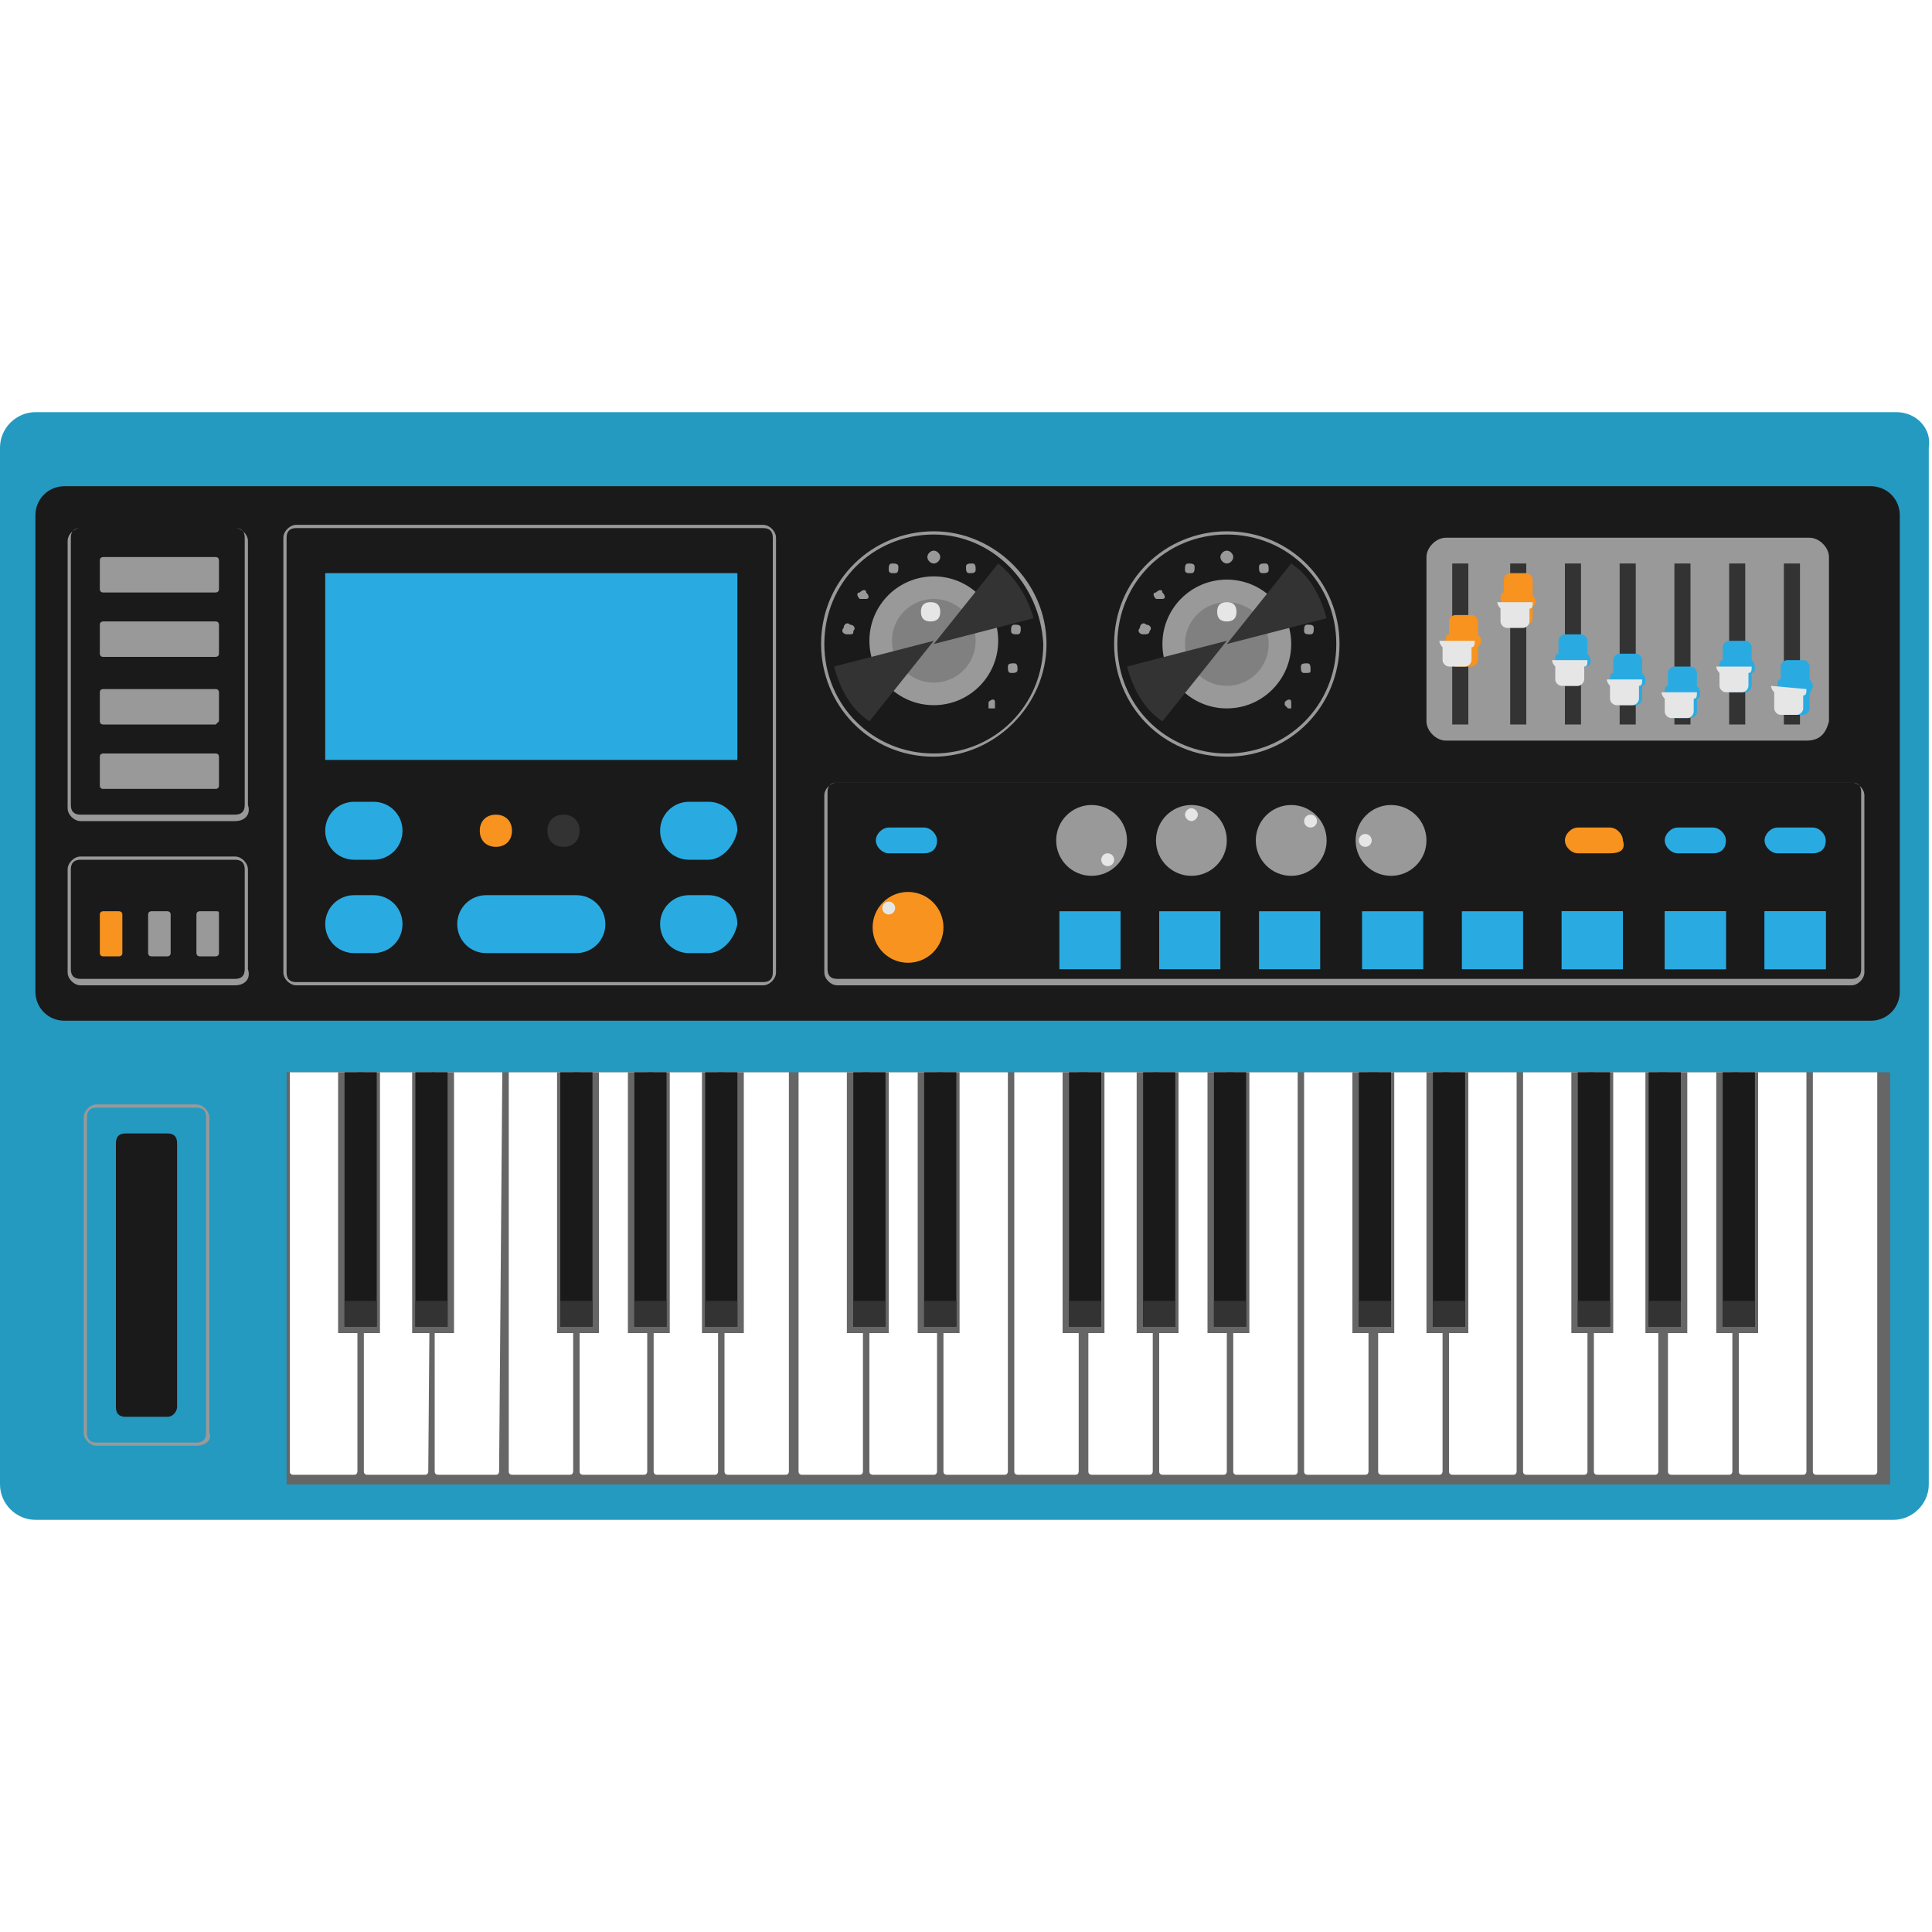 <svg enable-background="new 0 0 60 60" height="60" viewBox="0 0 60 60" width="60" xmlns="http://www.w3.org/2000/svg"><path d="m58.9 12.8h-57.8c-.6 0-1.1.5-1.1 1.1v32.2c0 .6.5 1.1 1.1 1.1h57.7c.6 0 1.1-.5 1.1-1.1v-32.2c.1-.6-.4-1.1-1-1.1z" fill="#249ac1"/><path d="m58.1 31.7h-56.1c-.5 0-.9-.4-.9-.9v-14.8c0-.5.4-.9.9-.9h56.1c.5 0 .9.4.9.9v14.8c0 .5-.4.9-.9.9z" fill="#1a1a1a"/><path d="m3.8 28.4v1.2c0 .1-.1.1-.1.1h-.5c-.1 0-.1-.1-.1-.1v-1.2c0-.1.1-.1.1-.1h.5s.1 0 .1.1z" fill="#f7931e"/><path d="m5.3 28.4v1.2c0 .1-.1.1-.1.1h-.5c-.1 0-.1-.1-.1-.1v-1.2c0-.1.1-.1.1-.1h.5s.1 0 .1.1z" fill="#999"/><path d="m6.8 28.4v1.2c0 .1-.1.1-.1.1h-.5c-.1 0-.1-.1-.1-.1v-1.2c0-.1.1-.1.1-.1h.5c.1 0 .1 0 .1.1z" fill="#999"/><path d="m6.7 20.4h-3.5c-.1 0-.1-.1-.1-.1v-.9c0-.1.1-.1.1-.1h3.5c.1 0 .1.1.1.1v.9c0 .1-.1.1-.1.1z" fill="#999"/><path d="m6.7 22.5h-3.5c-.1 0-.1-.1-.1-.1v-.9c0-.1.1-.1.1-.1h3.5c.1 0 .1.1.1.1v.9z" fill="#999"/><path d="m6.7 18.4h-3.5c-.1 0-.1-.1-.1-.1v-.9c0-.1.1-.1.1-.1h3.5c.1 0 .1.1.1.1v.9c0 .1-.1.1-.1.1z" fill="#999"/><path d="m7.3 25.5h-4.8c-.2 0-.4-.2-.4-.4v-8.3c0-.2.2-.4.4-.4h4.8c.2 0 .4.2.4.4v8.2c.1.3-.1.5-.4.5zm-4.8-9.1c-.2 0-.3.1-.3.3v8.3c0 .2.1.3.3.3h4.8c.2 0 .3-.1.3-.3v-8.3c0-.2-.1-.3-.3-.3z" fill="#999"/><path d="m6.7 24.5h-3.5c-.1 0-.1-.1-.1-.1v-.9c0-.1.1-.1.1-.1h3.5c.1 0 .1.1.1.1v.9c0 .1-.1.1-.1.1z" fill="#999"/><circle cx="28.2" cy="28.8" fill="#f7931e" r="1.1"/><circle cx="27.6" cy="28.2" fill="#e6e6e6" r=".2"/><circle cx="33.9" cy="26.1" fill="#999" r="1.1"/><circle cx="34.4" cy="26.7" fill="#e6e6e6" r=".2"/><circle cx="37" cy="26.1" fill="#999" r="1.1"/><path d="m37.2 25.3c0 .1-.1.2-.2.2s-.2-.1-.2-.2.1-.2.2-.2.2.1.2.2z" fill="#e6e6e6"/><circle cx="40.1" cy="26.1" fill="#999" r="1.1"/><circle cx="40.7" cy="25.5" fill="#e6e6e6" r=".2"/><circle cx="43.2" cy="26.1" fill="#999" r="1.1"/><circle cx="42.4" cy="26.1" fill="#e6e6e6" r=".2"/><path d="m10.1 17.8h12.8v5.8h-12.8z" fill="#29abe2"/><path d="m29 23.5c-2 0-3.5-1.6-3.5-3.5 0-2 1.6-3.5 3.5-3.5s3.5 1.6 3.5 3.5-1.6 3.5-3.5 3.5zm0-6.9c-1.9 0-3.4 1.5-3.4 3.4s1.5 3.4 3.4 3.4 3.4-1.5 3.4-3.4c-.1-1.9-1.6-3.4-3.4-3.4z" fill="#999"/><path d="m27.1 22h-.1v-.1-.1c.1-.1.2-.1.2 0v.1.1s0 0-.1 0z" fill="#999"/><path d="m26.3 20.8c0-.1 0-.2.1-.2s.2 0 .2.1 0 .2-.1.2 0 0-.1 0-.1 0-.1-.1zm5.1.1c-.1 0-.1-.1-.1-.2s.1-.1.2-.1.1.1.1.2-.1.1-.2.1zm-5.1-1.2c-.1 0-.2-.1-.1-.2 0-.1.1-.2.2-.1.1 0 .2.1.1.2 0 .1 0 .1-.2.1.1 0 .1 0 0 0zm5.1-.1c0-.1 0-.2.1-.2s.2 0 .2.1 0 .2-.1.2-.2 0-.2-.1zm-4.7-1c-.1-.1-.1-.2 0-.2.1-.1.2-.1.2 0 .1.1.1.2 0 .2s0 0-.2 0c.1 0 .1 0 0 0zm4.2-.1c-.1-.1 0-.2 0-.2.1-.1.2 0 .2 0 .1.1 0 .2 0 .2h-.1c0 .1 0 .1-.1 0zm-3.3-.8c0-.1 0-.2.1-.2s.2 0 .2.1 0 .2-.1.2h-.1s-.1 0-.1-.1zm2.5.1c-.1 0-.1-.1-.1-.2s.1-.1.2-.1.1.1.1.2-.1.1-.2.1zm-1.3-.5c0-.1.1-.2.2-.2s.2.1.2.2-.1.2-.2.2-.2-.1-.2-.2z" fill="#999"/><path d="m30.8 22h-.1v-.1-.1c.1-.1.2-.1.2 0v.1.1s0 0-.1 0z" fill="#999"/><ellipse cx="29" cy="19.9" fill="#999" rx="2" ry="2"/><ellipse cx="29" cy="19.9" fill="#808080" rx="1.3" ry="1.3"/><path d="m29.2 19c0 .2-.1.3-.3.3s-.3-.1-.3-.3.1-.3.3-.3.3.1.3.3z" fill="#e6e6e6"/><path d="m31 17.5-2 2.5 3.1-.8c-.2-.7-.6-1.3-1.1-1.7z" fill="#333"/><path d="m25.9 20.7c.2.7.5 1.3 1.1 1.7l2-2.5z" fill="#333"/><path d="m38.1 23.5c-2 0-3.5-1.6-3.5-3.5 0-2 1.6-3.5 3.5-3.5 2 0 3.5 1.6 3.5 3.5s-1.5 3.5-3.5 3.5zm0-6.9c-1.9 0-3.4 1.5-3.4 3.4s1.5 3.4 3.4 3.4 3.4-1.5 3.4-3.4-1.5-3.4-3.4-3.4z" fill="#999"/><path d="m36.3 22-.1-.1v-.1c.1-.1.2-.1.2 0v.1.1c-.1 0-.1 0-.1 0z" fill="#999"/><path d="m35.5 20.8c0-.1 0-.2.1-.2s.2 0 .2.1 0 .2-.1.2 0 0-.1 0-.1 0-.1-.1zm5 .1c-.1 0-.1-.1-.1-.2s.1-.1.2-.1.1.1.1.2 0 .1-.2.1c.1 0 .1 0 0 0zm-5-1.2c-.1 0-.2-.1-.1-.2 0-.1.1-.2.2-.1.1 0 .2.1.1.2 0 .1-.1.1-.2.1zm5-.1c0-.1 0-.2.1-.2s.2 0 .2.1 0 .2-.1.2-.2 0-.2-.1zm-4.6-1c-.1-.1-.1-.2 0-.2.1-.1.2-.1.2 0 .1.1.1.2 0 .2s-.1 0-.2 0zm4.2-.1c-.1-.1 0-.2 0-.2.1-.1.2 0 .2 0 .1.1 0 .2 0 .2h-.1c0 .1-.1.1-.1 0zm-3.3-.8c0-.1 0-.2.1-.2s.2 0 .2.1 0 .2-.1.2h-.1s-.1 0-.1-.1zm2.4.1c-.1 0-.1-.1-.1-.2s.1-.1.2-.1.1.1.1.2-.1.1-.2.1zm-1.3-.5c0-.1.1-.2.2-.2s.2.1.2.2-.1.2-.2.2-.2-.1-.2-.2z" fill="#999"/><path d="m40 22-.1-.1v-.1c.1-.1.2-.1.2 0v.1.1c-.1 0-.1 0-.1 0z" fill="#999"/><circle cx="38.1" cy="20" fill="#999" r="2"/><ellipse cx="38.1" cy="20" fill="#808080" rx="1.3" ry="1.3"/><path d="m38.4 19c0 .2-.1.3-.3.3s-.3-.1-.3-.3.1-.3.3-.3.3.1.3.3z" fill="#e6e6e6"/><path d="m40.1 17.5-2 2.5 3.1-.8c-.2-.7-.5-1.3-1.1-1.7z" fill="#333"/><path d="m35 20.7c.2.7.5 1.3 1.1 1.7l2-2.5z" fill="#333"/><path d="m11.6 26.7h-.6c-.5 0-.9-.4-.9-.9s.4-.9.9-.9h.6c.5 0 .9.4.9.9s-.4.9-.9.9z" fill="#29abe2"/><path d="m22 26.7h-.6c-.5 0-.9-.4-.9-.9s.4-.9.9-.9h.6c.5 0 .9.4.9.9-.1.5-.5.9-.9.9z" fill="#29abe2"/><path d="m11.6 29.6h-.6c-.5 0-.9-.4-.9-.9s.4-.9.9-.9h.6c.5 0 .9.4.9.9s-.4.9-.9.9z" fill="#29abe2"/><path d="m17.9 29.6h-2.8c-.5 0-.9-.4-.9-.9s.4-.9.9-.9h2.8c.5 0 .9.4.9.9s-.4.9-.9.9z" fill="#29abe2"/><path d="m22 29.6h-.6c-.5 0-.9-.4-.9-.9s.4-.9.9-.9h.6c.5 0 .9.4.9.9-.1.5-.5.9-.9.9z" fill="#29abe2"/><path d="m32.9 28.3h1.9v1.8h-1.9z" fill="#29abe2"/><path d="m36 28.3h1.9v1.8h-1.9z" fill="#29abe2"/><path d="m39.1 28.3h1.9v1.8h-1.9z" fill="#29abe2"/><path d="m42.3 28.3h1.9v1.8h-1.9z" fill="#29abe2"/><path d="m45.4 28.3h1.9v1.8h-1.9z" fill="#29abe2"/><path d="m48.5 28.3h1.9v1.8h-1.9z" fill="#29abe2"/><path d="m51.7 28.3h1.9v1.8h-1.9z" fill="#29abe2"/><path d="m54.8 28.3h1.9v1.8h-1.9z" fill="#29abe2"/><path d="m56.1 23h-11.2c-.3 0-.6-.3-.6-.6v-5.1c0-.3.3-.6.6-.6h11.3c.3 0 .6.3.6.6v5.1c-.1.4-.3.6-.7.6z" fill="#999"/><path d="m45.1 17.5h.5v5h-.5z" fill="#333"/><path d="m46 19.9c0-.1-.1-.2-.1-.2v-.4c0-.1-.1-.2-.2-.2h-.5c-.1 0-.2.1-.2.2v.4c-.1 0-.1.1-.1.2s.1.2.1.2v.4c0 .1.1.2.2.2h.5c.1 0 .2-.1.2-.2v-.4s.1-.1.1-.2z" fill="#f7931e"/><path d="m44.7 19.9c0 .1.1.2.1.2v.4c0 .1.1.2.2.2h.5c.1 0 .2-.1.2-.2v-.4c.1 0 .1-.1.1-.2z" fill="#e6e6e6"/><path d="m46.9 17.5h.5v5h-.5z" fill="#333"/><path d="m47.7 18.7c0-.1-.1-.2-.1-.2v-.5c0-.1-.1-.2-.2-.2h-.5c-.1 0-.2.1-.2.2v.4c-.1 0-.1.1-.1.2s.1.2.1.2v.4c0 .1.1.2.2.2h.5c.1 0 .2-.1.2-.2v-.4c.1 0 .1-.1.1-.1z" fill="#f7931e"/><path d="m46.5 18.7c0 .1.1.2.1.2v.4c0 .1.1.2.2.2h.5c.1 0 .2-.1.2-.2v-.4c.1 0 .1-.1.1-.2z" fill="#e6e6e6"/><path d="m48.6 17.5h.5v5h-.5z" fill="#333"/><path d="m49.4 20.5c0-.1-.1-.2-.1-.2v-.4c0-.1-.1-.2-.2-.2h-.5c-.1 0-.2.1-.2.2v.4c-.1 0-.1.1-.1.2s.1.2.1.2v.4c0 .1.1.2.2.2h.4c.1 0 .2-.1.2-.2v-.4c.2 0 .2-.1.2-.2z" fill="#29abe2"/><path d="m48.2 20.5c0 .1.1.2.1.2v.4c0 .1.1.2.2.2h.5c.1 0 .2-.1.2-.2v-.4c.1 0 .1-.1.1-.2z" fill="#e6e6e6"/><path d="m50.3 17.5h.5v5h-.5z" fill="#333"/><path d="m51.1 21.1c0-.1-.1-.2-.1-.2v-.4c0-.1-.1-.2-.2-.2h-.5c-.1 0-.2.1-.2.2v.4c-.1 0-.1.1-.1.2s.1.2.1.2v.4c0 .1.1.2.2.2h.5c.1 0 .2-.1.2-.2v-.4c.1 0 .1-.1.1-.2z" fill="#29abe2"/><path d="m49.9 21.1c0 .1.1.2.1.2v.4c0 .1.1.2.2.2h.5c.1 0 .2-.1.2-.2v-.4c.1 0 .1-.1.1-.2z" fill="#e6e6e6"/><path d="m52 17.5h.5v5h-.5z" fill="#333"/><path d="m52.8 21.5c0-.1-.1-.2-.1-.2v-.4c0-.1-.1-.2-.2-.2h-.5c-.1 0-.2.1-.2.2v.4c-.1 0-.1.1-.1.2s.1.2.1.2v.4c0 .1.1.2.2.2h.5c.1 0 .2-.1.2-.2v-.4c.1 0 .1-.1.1-.2z" fill="#29abe2"/><path d="m51.6 21.5c0 .1.1.2.1.2v.4c0 .1.1.2.2.2h.5c.1 0 .2-.1.2-.2v-.4c.1 0 .1-.1.1-.2z" fill="#e6e6e6"/><path d="m53.7 17.5h.5v5h-.5z" fill="#333"/><path d="m54.5 20.7c0-.1-.1-.2-.1-.2v-.4c0-.1-.1-.2-.2-.2h-.5c-.1 0-.2.1-.2.2v.4c-.1 0-.1.1-.1.2s.1.2.1.2v.4c0 .1.1.2.2.2h.5c.1 0 .2-.1.2-.2v-.4c.1 0 .1-.1.1-.2z" fill="#29abe2"/><path d="m53.3 20.7c0 .1.1.2.1.2v.4c0 .1.1.2.2.2h.5c.1 0 .2-.1.2-.2v-.4c.1 0 .1-.1.1-.2z" fill="#e6e6e6"/><path d="m55.4 17.5h.5v5h-.5z" fill="#333"/><path d="m56.3 21.3c0-.1-.1-.2-.1-.2v-.4c0-.1-.1-.2-.2-.2h-.5c-.1 0-.2.1-.2.2v.4c-.1 0-.1.1-.1.2s.1.2.1.2v.5c0 .1.1.2.2.2h.5c.1 0 .2-.1.2-.2v-.4c0-.1.1-.2.1-.3z" fill="#29abe2"/><path d="m55 21.3c0 .1.1.2.1.2v.5c0 .1.1.2.2.2h.5c.1 0 .2-.1.2-.2v-.4c.1 0 .1-.1.1-.2z" fill="#e6e6e6"/><path d="m23.7 30.6h-14.5c-.2 0-.4-.2-.4-.4v-13.5c0-.2.2-.4.4-.4h14.5c.2 0 .4.2.4.4v13.5c0 .2-.2.4-.4.4zm-14.5-14.2c-.2 0-.3.1-.3.3v13.5c0 .2.1.3.3.3h14.5c.2 0 .3-.1.3-.3v-13.5c0-.2-.1-.3-.3-.3z" fill="#999"/><path d="m7.3 30.6h-4.8c-.2 0-.4-.2-.4-.4v-3.2c0-.2.2-.4.4-.4h4.8c.2 0 .4.2.4.4v3.1c.1.3-.1.5-.4.5zm-4.8-3.9c-.2 0-.3.1-.3.3v3.1c0 .2.1.3.3.3h4.8c.2 0 .3-.1.3-.3v-3.1c0-.2-.1-.3-.3-.3z" fill="#999"/><path d="m6.1 44.9h-3.1c-.2 0-.4-.2-.4-.4v-9.8c0-.2.2-.4.4-.4h3.1c.2 0 .4.2.4.4v9.8c.1.2-.1.4-.4.4zm-3.1-10.5c-.2 0-.3.1-.3.3v9.8c0 .2.1.3.3.3h3.1c.2 0 .3-.1.3-.3v-9.8c0-.2-.1-.3-.3-.3z" fill="#999"/><path d="m57.5 30.6h-31.5c-.2 0-.4-.2-.4-.4v-5.5c0-.2.2-.4.4-.4h31.5c.2 0 .4.2.4.4v5.5c0 .2-.2.4-.4.4zm-31.5-6.3c-.2 0-.3.1-.3.3v5.5c0 .2.1.3.3.3h31.5c.2 0 .3-.1.3-.3v-5.5c0-.2-.1-.3-.3-.3z" fill="#999"/><path d="m48.5 28.3h1.9v1.8h-1.9z" fill="#29abe2"/><path d="m51.7 28.3h1.9v1.8h-1.9z" fill="#29abe2"/><path d="m54.8 28.3h1.9v1.8h-1.9z" fill="#29abe2"/><path d="m50 26.5h-1c-.2 0-.4-.2-.4-.4s.2-.4.4-.4h1c.2 0 .4.2.4.4.1.3-.1.4-.4.4z" fill="#f7931e"/><path d="m28.7 26.5h-1.1c-.2 0-.4-.2-.4-.4s.2-.4.4-.4h1.1c.2 0 .4.2.4.4 0 .3-.2.4-.4.4z" fill="#29abe2"/><path d="m53.2 26.5h-1.1c-.2 0-.4-.2-.4-.4s.2-.4.4-.4h1.1c.2 0 .4.2.4.4 0 .3-.2.4-.4.4z" fill="#29abe2"/><path d="m56.3 26.5h-1.1c-.2 0-.4-.2-.4-.4s.2-.4.4-.4h1.1c.2 0 .4.2.4.4 0 .3-.2.4-.4.4z" fill="#29abe2"/><path d="m8.9 33.3h49.8v12.8h-49.8z" fill="#666"/><g fill="#fff"><path d="m11.1 33.3h-2.1v12.4c0 .1.1.1.1.1h1.9c.1 0 .1-.1.1-.1z"/><path d="m13.4 33.3h-2.1v12.4c0 .1.1.1.1.1h1.8c.1 0 .1-.1.1-.1z"/><path d="m15.6 33.3h-2.1v12.4c0 .1.1.1.1.1h1.8c.1 0 .1-.1.1-.1z"/><path d="m17.9 33.3h-2.1v12.4c0 .1.1.1.1.1h1.8c.1 0 .1-.1.1-.1v-12.4z"/><path d="m20.1 33.3h-2.1v12.4c0 .1.1.1.1.1h1.9c.1 0 .1-.1.1-.1z"/><path d="m22.4 33.3h-2.1v12.4c0 .1.1.1.1.1h1.8c.1 0 .1-.1.1-.1v-12.4z"/><path d="m24.6 33.3h-2.1v12.4c0 .1.1.1.1.1h1.8c.1 0 .1-.1.1-.1v-12.4z"/><path d="m26.9 33.3h-2.1v12.4c0 .1.1.1.1.1h1.8c.1 0 .1-.1.1-.1v-12.4z"/><path d="m29.1 33.3h-2.1v12.4c0 .1.1.1.1.1h1.9c.1 0 .1-.1.1-.1z"/><path d="m31.4 33.3h-2.1v12.4c0 .1.1.1.1.1h1.8c.1 0 .1-.1.1-.1v-12.4z"/><path d="m33.6 33.3h-2.1v12.4c0 .1.1.1.1.1h1.8c.1 0 .1-.1.1-.1v-12.4z"/><path d="m35.9 33.3h-2.1v12.4c0 .1.1.1.1.1h1.8c.1 0 .1-.1.1-.1v-12.4z"/><path d="m38.1 33.3h-2.1v12.4c0 .1.1.1.1.1h1.9c.1 0 .1-.1.1-.1z"/><path d="m40.4 33.3h-2.1v12.4c0 .1.1.1.1.1h1.8c.1 0 .1-.1.1-.1v-12.4z"/><path d="m42.6 33.3h-2.1v12.4c0 .1.1.1.1.1h1.8c.1 0 .1-.1.1-.1v-12.4z"/><path d="m44.9 33.3h-2.1v12.4c0 .1.1.1.1.1h1.8c.1 0 .1-.1.1-.1v-12.4z"/><path d="m47.1 33.3h-2.1v12.4c0 .1.1.1.1.1h1.9c.1 0 .1-.1.1-.1z"/><path d="m49.4 33.3h-2.1v12.4c0 .1.1.1.1.1h1.8c.1 0 .1-.1.1-.1v-12.4z"/><path d="m51.6 33.3h-2.1v12.4c0 .1.1.1.1.1h1.8c.1 0 .1-.1.1-.1v-12.4z"/><path d="m53.9 33.3h-2.1v12.4c0 .1.1.1.1.1h1.8c.1 0 .1-.1.1-.1v-12.4z"/><path d="m56.1 33.3h-2.1v12.4c0 .1.1.1.1.1h1.9c.1 0 .1-.1.1-.1z"/><path d="m58.4 33.3h-2.1v12.4c0 .1.1.1.1.1h1.8c.1 0 .1-.1.1-.1v-12.4z"/></g><path d="m10.5 33.3h1.3v8.1h-1.3z" fill="#666"/><path d="m10.7 33.3h1v7.9h-1z" fill="#1a1a1a"/><path d="m10.7 40.4h1v.8h-1z" fill="#333"/><path d="m12.8 33.3h1.3v8.1h-1.3z" fill="#666"/><path d="m12.9 33.3h1v7.9h-1z" fill="#1a1a1a"/><path d="m12.9 40.4h1v.8h-1z" fill="#333"/><path d="m17.3 33.3h1.3v8.1h-1.3z" fill="#666"/><path d="m17.4 33.3h1v7.9h-1z" fill="#1a1a1a"/><path d="m17.4 40.4h1v.8h-1z" fill="#333"/><path d="m19.5 33.3h1.3v8.1h-1.3z" fill="#666"/><path d="m19.7 33.3h1v7.9h-1z" fill="#1a1a1a"/><path d="m19.7 40.4h1v.8h-1z" fill="#333"/><path d="m21.8 33.3h1.3v8.1h-1.3z" fill="#666"/><path d="m21.9 33.3h1v7.9h-1z" fill="#1a1a1a"/><path d="m21.9 40.4h1v.8h-1z" fill="#333"/><path d="m26.3 33.3h1.3v8.1h-1.3z" fill="#666"/><path d="m26.5 33.3h1v7.9h-1z" fill="#1a1a1a"/><path d="m26.5 40.4h1v.8h-1z" fill="#333"/><path d="m28.5 33.3h1.3v8.1h-1.3z" fill="#666"/><path d="m28.7 33.3h1v7.9h-1z" fill="#1a1a1a"/><path d="m28.7 40.4h1v.8h-1z" fill="#333"/><path d="m33 33.3h1.3v8.1h-1.3z" fill="#666"/><path d="m33.2 33.3h1v7.9h-1z" fill="#1a1a1a"/><path d="m33.2 40.4h1v.8h-1z" fill="#333"/><path d="m35.3 33.3h1.3v8.1h-1.3z" fill="#666"/><path d="m35.5 33.3h1v7.9h-1z" fill="#1a1a1a"/><path d="m35.5 40.4h1v.8h-1z" fill="#333"/><path d="m37.5 33.3h1.3v8.1h-1.3z" fill="#666"/><path d="m37.7 33.3h1v7.9h-1z" fill="#1a1a1a"/><path d="m37.7 40.4h1v.8h-1z" fill="#333"/><path d="m42 33.3h1.3v8.1h-1.3z" fill="#666"/><path d="m42.2 33.3h1v7.9h-1z" fill="#1a1a1a"/><path d="m42.2 40.4h1v.8h-1z" fill="#333"/><path d="m44.3 33.3h1.3v8.1h-1.3z" fill="#666"/><path d="m44.5 33.3h1v7.9h-1z" fill="#1a1a1a"/><path d="m44.5 40.4h1v.8h-1z" fill="#333"/><path d="m48.8 33.3h1.3v8.1h-1.3z" fill="#666"/><path d="m49 33.3h1v7.9h-1z" fill="#1a1a1a"/><path d="m49 40.4h1v.8h-1z" fill="#333"/><path d="m51.1 33.3h1.3v8.1h-1.3z" fill="#666"/><path d="m51.2 33.3h1v7.9h-1z" fill="#1a1a1a"/><path d="m51.2 40.4h1v.8h-1z" fill="#333"/><path d="m53.3 33.3h1.3v8.1h-1.3z" fill="#666"/><path d="m53.5 33.3h1v7.9h-1z" fill="#1a1a1a"/><path d="m53.5 40.4h1v.8h-1z" fill="#333"/><path d="m5.2 44h-1.3c-.2 0-.3-.1-.3-.3v-8.2c0-.2.1-.3.3-.3h1.3c.2 0 .3.1.3.3v8.2c0 .1-.1.3-.3.3z" fill="#1a1a1a"/><path d="m15.9 25.8c0 .3-.2.5-.5.5s-.5-.2-.5-.5.2-.5.5-.5.5.2.5.5z" fill="#f7931e"/><path d="m18 25.8c0 .3-.2.5-.5.5s-.5-.2-.5-.5.2-.5.5-.5.5.2.5.5z" fill="#333"/></svg>